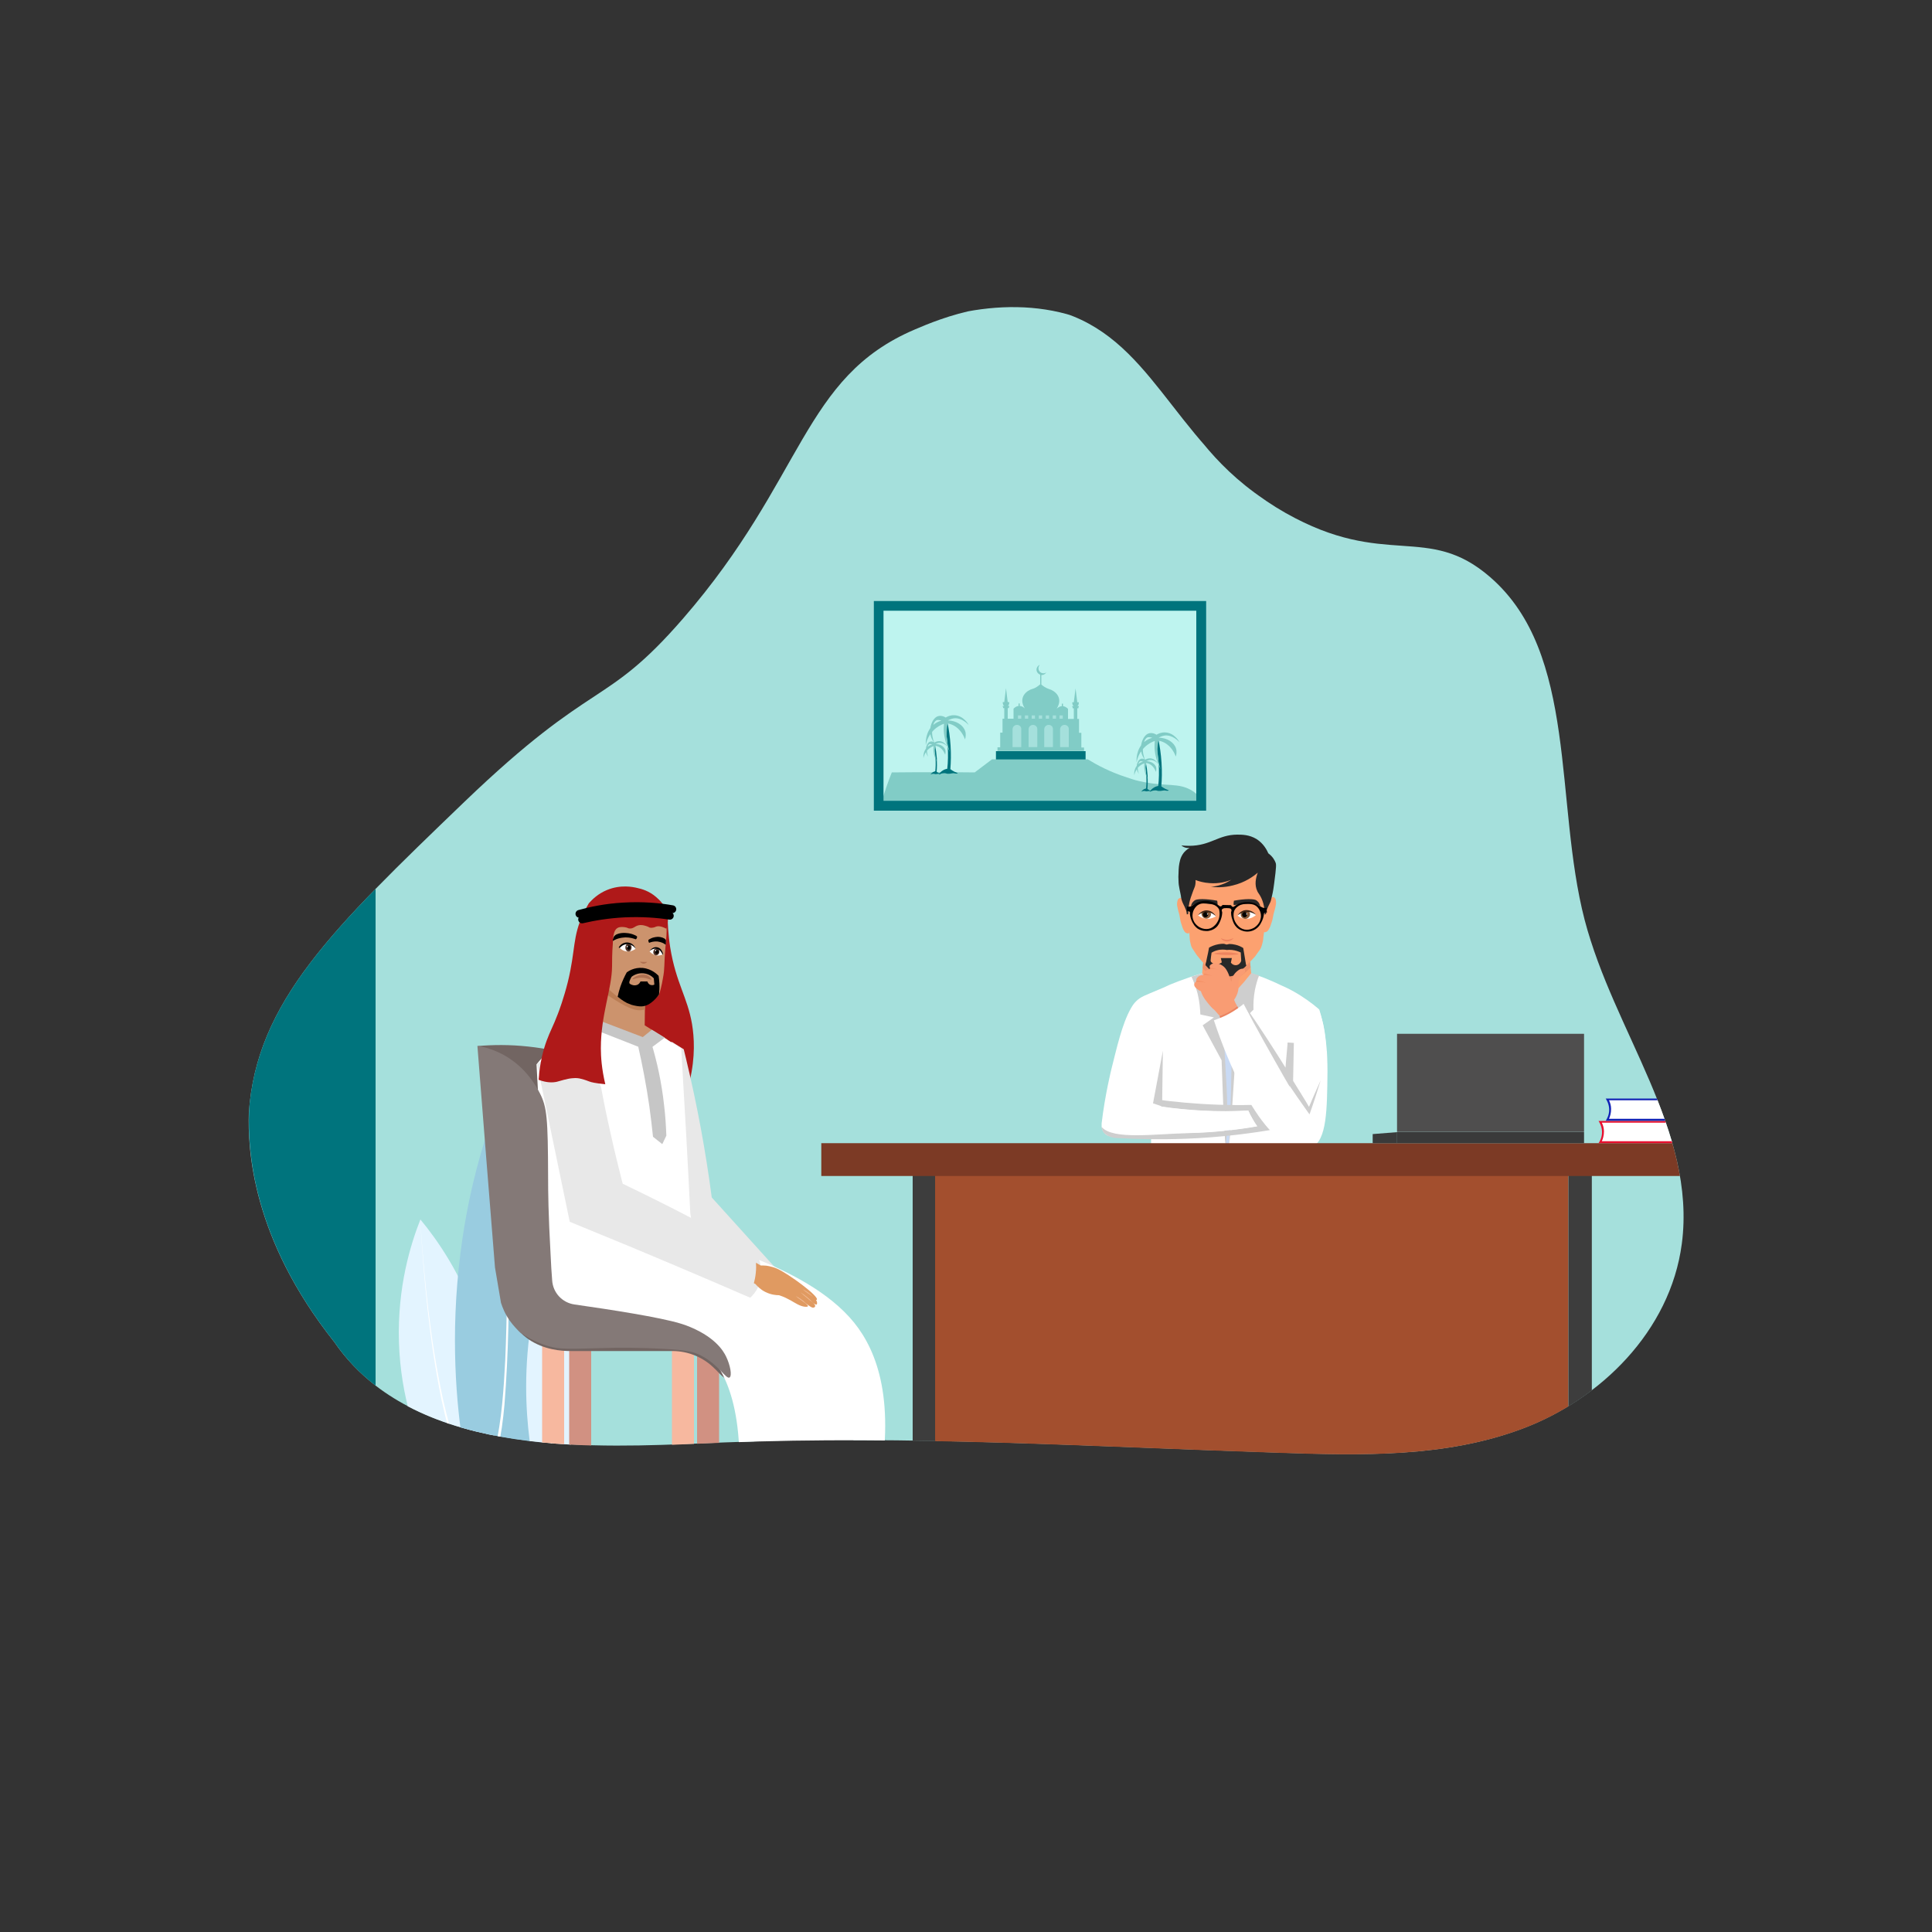 <?xml version="1.0" encoding="utf-8"?>
<!-- Generator: Adobe Illustrator 26.0.1, SVG Export Plug-In . SVG Version: 6.00 Build 0)  -->
<svg version="1.1" id="Layer_1" xmlns="http://www.w3.org/2000/svg" xmlns:xlink="http://www.w3.org/1999/xlink" x="0px" y="0px"
	 viewBox="0 0 1000 1000" style="enable-background:new 0 0 1000 1000;" xml:space="preserve">
<rect x="0" y="0" width="1000" height="1000" fill="#333333" stroke="none"/>
<style type="text/css">
	.st0{clip-path:url(#SVGID_00000129904523584839547590000018442832573807620278_);fill:#A5E0DC;}
	.st1{clip-path:url(#SVGID_00000129904523584839547590000018442832573807620278_);}
	.st2{fill:#BEF4EF;}
	.st3{fill:#81CCC6;}
	.st4{fill:#A5E0DC;}
	.st5{fill:#00747D;}
	.st6{fill:#E3F4FF;}
	.st7{fill:#FFFFFF;}
	.st8{fill:#99CCE0;}
	.st9{clip-path:url(#SVGID_00000129904523584839547590000018442832573807620278_);fill:#00747D;}
	.st10{fill:#C9DAF4;}
	.st11{fill:#345389;}
	.st12{fill:#CECECE;}
	.st13{fill:#EBC9AF;}
	.st14{fill:#FCA170;}
	.st15{fill:#EF926A;}
	.st16{fill:#282828;}
	.st17{fill:#8A5D3B;}
	.st18{fill:#3B2314;}
	.st19{fill:#ED845F;}
	.st20{fill:#030202;}
	.st21{fill:#F99C73;}
	.st22{fill:#F49064;}
	.st23{fill:none;stroke:#345389;stroke-width:1.076;stroke-miterlimit:10;}
	.st24{fill:#3D3D3D;}
	.st25{fill:#A34F2E;}
	.st26{clip-path:url(#SVGID_00000129904523584839547590000018442832573807620278_);fill:#7C3A25;}
	.st27{fill:#E80F2E;}
	.st28{fill:#1021B5;}
	.st29{clip-path:url(#SVGID_00000129904523584839547590000018442832573807620278_);fill:#4F4E4E;}
	.st30{clip-path:url(#SVGID_00000129904523584839547590000018442832573807620278_);fill:#3A3A3A;}
	.st31{clip-path:url(#SVGID_00000129904523584839547590000018442832573807620278_);fill:#BCA18C;}
	.st32{fill:#AF1919;}
	.st33{fill:#CC936D;}
	.st34{fill:#E8E8E8;}
	.st35{fill:#F7B89F;}
	.st36{fill:#D19182;}
	.st37{fill:#726562;}
	.st38{fill:#CCA279;}
	.st39{fill:#3F3F3F;}
	.st40{fill:#515151;}
	.st41{fill:#1E1E1E;}
	.st42{fill:#C6C6C6;}
	.st43{fill:#E09A61;}
	.st44{fill:none;}
	.st45{fill:#BA7D54;}
	.st46{fill:#AF7151;}
	.st47{fill:#513328;}
	.st48{fill:none;stroke:#000000;stroke-width:4.038;stroke-linecap:round;stroke-linejoin:round;stroke-miterlimit:10;}
	.st49{fill:#847977;}
	.st50{fill:#EFB78E;}
</style>
<g>
	<g>
		<g>
			<defs>
				<path id="SVGID_1_" d="M173,694.7c-2.4-3.5-48.7-52.1-44.2-118.7c4-57.6,43.4-95.4,111.5-160.9c67.9-65.2,72.4-47.9,113.3-95
					c63.1-72.8,61.6-124.8,120-149.6c12.4-5.3,48.2-20.5,82.1-6.7c44.3,18,55.2,70.8,109.7,101.7c51.8,29.3,73.4,4.9,106,33.3
					c45.6,39.6,33.1,116.6,48.9,177.5c14.8,57.3,57.9,108.7,50.2,167.6c-6,45.4-42.4,80.6-82.4,95.6s-83.5,13.9-125.8,12.5
					c-95.7-3.1-192.4-9.1-287.6-5.3C312.9,749.2,216,756.8,173,694.7z"/>
			</defs>
			<clipPath id="SVGID_00000131348743062691236840000004948136578768814227_">
				<use xlink:href="#SVGID_1_"  style="overflow:visible;"/>
			</clipPath>
			<path style="clip-path:url(#SVGID_00000131348743062691236840000004948136578768814227_);fill:#A5E0DC;" d="M870.5,643.8
				c-6,45.4-42.4,80.6-82.4,95.6c-40,15.1-83.5,13.9-125.8,12.5c-95.7-3.1-192.4-9.1-287.6-5.3c-53.1,2.1-131.9,8-180.4-29.5
				c-8-6.2-15.2-13.6-21.3-22.5c-42.8-53.9-44.8-100-44.2-118.7c1.9-53.2,32.6-96,65.5-129.2c16.2-16.3,32.9-30.3,46.9-42.1
				c12.8-10.7,26.9-19.7,42.9-30.8c26.3-18.2,31.2-20.4,41.9-29.6c15.1-13.1,24.9-25.4,32.3-35.3c52.6-69.7,56-101.9,90-126.2
				c24.9-17.8,69.4-31.2,107.3-19.1c52.7,16.8,46.6,66,109.7,101.7c51.8,29.3,73.4,4.9,106,33.3c45.6,39.6,33.1,116.6,48.9,177.5
				C835.2,533.5,878.3,584.9,870.5,643.8z"/>
			<g style="clip-path:url(#SVGID_00000131348743062691236840000004948136578768814227_);">
				<g>
					<g>
						<rect x="454.8" y="313.6" class="st2" width="167" height="103.4"/>
						<path class="st3" d="M621.7,413.4v3.6H455.7c0.2-0.8,0.5-1.5,0.7-2.3c1.6-5.2,3.3-10.2,5.2-14.9c7.6-0.1,15.3-0.1,23-0.1
							c6.7,0,13.3,0,19.9,0.1c3-2.3,6-4.5,9-6.8c16.5,0,33,0,49.5,0c4.5,2.8,11.3,6.5,20.3,9.4c1.9,0.6,3.7,1.3,6.4,1.9
							c13.9,3.2,20.4,0.4,27.7,5.2C618.8,410.5,620.3,411.7,621.7,413.4z"/>
					</g>
					<g>
						<g>
							<path class="st3" d="M561.1,386.8v1.9h-44.8v-1.9h1.4v-7.6h1.2V372h0.9v-5.5h-0.6v-0.6H519v-0.5h0.8c0,0-0.8-0.3-0.8-2h0.8
								l0.9-7.2l0.9,7.2h0.8c0,1.7-0.8,2-0.8,2h0.8v0.5h-0.2v0.6h-0.6v5.5h3v-5.2c0.9-0.9,1.8-1.3,2.6-1.4v-1.3h0.6v1.3
								c1.6,0.1,2.7,1.3,2.7,1.4c-3.8-6,1.2-9.5,3.8-10.2c1.9-0.5,3.4-1.8,4.1-2.4v-5c-1.1-0.4-1.9-1.4-1.9-2.6
								c0-1.1,0.7-2.1,1.7-2.5c-0.4,0.5-0.7,1.1-0.7,1.8c0,1.5,1.2,2.6,2.6,2.6c0.6,0,1.1-0.2,1.5-0.5c-0.5,0.8-1.4,1.4-2.4,1.4
								c-0.1,0-0.1,0-0.2,0v4.9c0.6,0.6,2.2,1.8,4.1,2.4c2.6,0.7,7.6,4.2,3.8,10.2c0.1-0.1,1.2-1.3,2.7-1.4v-1.3h0.6v1.3
								c0.8,0.1,1.7,0.5,2.6,1.4v5.2h3v-5.5h-0.6v-0.6h-0.2v-0.5h0.8c0,0-0.8-0.3-0.8-2h0.8l0.9-7.2l0.9,7.2h0.8c0,1.7-0.8,2-0.8,2
								h0.8v0.5h-0.2v0.6h-0.6v5.5h0.9v7.2h1.2v7.6H561.1z"/>
							<g>
								<path class="st4" d="M526.4,375.2c-1.3,0-2.3,1-2.3,2.3v9.2h4.5v-9.2C528.7,376.2,527.7,375.2,526.4,375.2z"/>
								<path class="st4" d="M534.7,375.2c-1.3,0-2.3,1-2.3,2.3v9.2h4.5v-9.2C537,376.2,535.9,375.2,534.7,375.2z"/>
								<path class="st4" d="M542.8,375.2L542.8,375.2c-1.3,0-2.3,1-2.3,2.3v9.2h4.5v-9.2C545.1,376.2,544.1,375.2,542.8,375.2z"/>
								<path class="st4" d="M551,375.2c-1.3,0-2.3,1-2.3,2.3v9.2h4.5v-9.2C553.3,376.2,552.3,375.2,551,375.2z"/>
								<rect x="526.9" y="370.3" class="st4" width="1.7" height="1.7"/>
								<rect x="530.5" y="370.3" class="st4" width="1.7" height="1.7"/>
								<rect x="534" y="370.3" class="st4" width="1.7" height="1.7"/>
								<rect x="537.7" y="370.3" class="st4" width="1.7" height="1.7"/>
								<rect x="541.3" y="370.3" class="st4" width="1.7" height="1.7"/>
								<rect x="544.9" y="370.3" class="st4" width="1.7" height="1.7"/>
								<rect x="548.4" y="370.3" class="st4" width="1.7" height="1.7"/>
							</g>
						</g>
						<rect x="515.5" y="388.8" class="st5" width="46.4" height="4.3"/>
					</g>
					<g>
						<g>
							<path class="st5" d="M483.3,386.2c0.4,1.8,0.8,3.9,0.9,6.3c0.2,2.5,0.1,4.8-0.1,6.7c-0.3,0.1-0.7,0.2-1.1,0.4
								c-0.7,0.4-1.2,1-1.4,1.3c0.4-0.2,0.9-0.4,1.6-0.4c0.5,0,0.4,0.1,0.9,0.2c0.9,0,1.5-0.3,2-0.1c0,0,0.2,0.1,0.4,0.1
								c0,0,0.4,0,0.4-0.1c0-0.1-0.7-0.2-1.6-0.8c-0.2-0.2-0.4-0.3-0.5-0.4c0.2-2,0.2-4.3,0.1-6.9c-0.2-2.5-0.5-4.7-0.9-6.6
								C483.9,386,483.6,386.1,483.3,386.2z"/>
							<path class="st3" d="M482.5,385.3c-0.6,0.2-1.5,0.5-2.3,1.2c-2.5,2.1-2.3,5.4-2.2,5.9c0.1-0.8,0.6-2.6,2.2-4.3
								c1.1-1.1,2.3-1.7,3-1.9c-0.1,0.8-0.1,1.8,0,2.8c0.3,2.4,1.1,4.2,1.7,5.4c-0.4-1.1-0.9-2.6-1-4.6c-0.1-1.5,0.1-2.8,0.3-3.8
								c0.5,0.1,1.1,0.3,1.6,0.5c2.2,1.1,3.1,3.3,3.4,4.1c0.2-0.6,0.3-1.4,0.1-2.4c-0.6-1.8-2.6-3.1-5-3.1c0.4-0.2,1-0.5,1.8-0.6
								c2.4-0.2,4,1.7,4.2,1.9c-0.1-0.1-1.5-2.7-4.1-2.8c-1.2,0-2.1,0.4-2.5,0.7c-0.4-0.3-1.2-0.6-2-0.5c-1.7,0.3-2.4,2.7-2.5,4.2
								c-0.1,1.8,0.8,3.1,1.2,3.6c-0.4-1-0.8-2.4-0.5-4.1c0.1-0.8,0.4-2.1,1.3-2.4C481.7,385.1,482.2,385.2,482.5,385.3z"/>
						</g>
						<g>
							<path class="st5" d="M488.8,374.6c0.7,3.2,1.4,7,1.7,11.3c0.3,4.5,0.2,8.6-0.2,12c-0.5,0.1-1.3,0.3-2,0.7
								c-1.3,0.7-2.1,1.7-2.4,2.3c0.7-0.3,1.7-0.7,2.9-0.7c0.8,0,0.8,0.2,1.7,0.3c1.7,0.1,2.6-0.5,3.6-0.2c0.1,0,0.4,0.1,0.8,0.1
								c0.1,0,0.8,0,0.8-0.2c0-0.2-1.3-0.4-2.8-1.4c-0.4-0.3-0.8-0.5-1-0.7c0.3-3.6,0.4-7.7,0.1-12.3c-0.3-4.5-0.9-8.5-1.6-11.9
								C489.9,374.1,489.4,374.3,488.8,374.6z"/>
							<path class="st3" d="M487.3,373c-1.2,0.3-2.7,0.9-4.1,2.1c-4.4,3.7-4.1,9.8-4,10.6c0.2-1.3,1-4.7,4-7.7c2-2,4.2-3,5.4-3.4
								c-0.1,1.4-0.2,3.1,0,5c0.5,4.3,1.9,7.6,3.1,9.8c-0.7-1.9-1.6-4.7-1.7-8.2c-0.1-2.7,0.2-5,0.5-6.8c0.9,0.2,1.9,0.5,2.9,1
								c4,2,5.6,6,6.1,7.3c0.3-1,0.6-2.6,0.1-4.2c-1-3.2-4.6-5.5-9-5.6c0.8-0.4,1.8-0.9,3.2-1.1c4.2-0.4,7.2,3.1,7.6,3.5
								c-0.1-0.3-2.6-4.9-7.4-5.1c-2.1-0.1-3.7,0.7-4.5,1.2c-0.8-0.5-2.1-1.1-3.6-0.8c-3,0.6-4.4,4.8-4.5,7.5
								c-0.1,3.2,1.5,5.5,2.2,6.4c-0.7-1.7-1.5-4.4-1-7.4c0.3-1.4,0.7-3.8,2.4-4.4C485.9,372.6,486.8,372.8,487.3,373z"/>
						</g>
					</g>
					<g>
						<g>
							<path class="st5" d="M592.4,395.1c0.4,1.8,0.8,3.9,0.9,6.3c0.2,2.5,0.1,4.8-0.1,6.7c-0.3,0.1-0.7,0.2-1.1,0.4
								c-0.7,0.4-1.2,1-1.4,1.3c0.4-0.2,0.9-0.4,1.6-0.4c0.5,0,0.4,0.1,0.9,0.2c0.9,0,1.5-0.3,2-0.1c0,0,0.2,0.1,0.4,0.1
								c0,0,0.4,0,0.4-0.1c0-0.1-0.7-0.2-1.6-0.8c-0.2-0.2-0.4-0.3-0.5-0.4c0.2-2,0.2-4.3,0.1-6.9c-0.2-2.5-0.5-4.7-0.9-6.6
								C593,394.9,592.7,395,592.4,395.1z"/>
							<path class="st3" d="M591.6,394.2c-0.6,0.2-1.5,0.5-2.3,1.2c-2.5,2.1-2.3,5.4-2.2,5.9c0.1-0.8,0.6-2.6,2.2-4.3
								c1.1-1.1,2.3-1.7,3-1.9c-0.1,0.8-0.1,1.8,0,2.8c0.3,2.4,1.1,4.2,1.7,5.4c-0.4-1.1-0.9-2.6-1-4.6c-0.1-1.5,0.1-2.8,0.3-3.8
								c0.5,0.1,1.1,0.3,1.6,0.5c2.2,1.1,3.1,3.3,3.4,4.1c0.2-0.6,0.3-1.4,0.1-2.4c-0.6-1.8-2.6-3.1-5-3.1c0.4-0.2,1-0.5,1.8-0.6
								c2.4-0.2,4,1.7,4.2,1.9c-0.1-0.1-1.5-2.7-4.1-2.8c-1.2,0-2.1,0.4-2.5,0.7c-0.4-0.3-1.2-0.6-2-0.5c-1.7,0.3-2.4,2.7-2.5,4.2
								c-0.1,1.8,0.8,3.1,1.2,3.6c-0.4-1-0.8-2.4-0.5-4.1c0.1-0.8,0.4-2.1,1.3-2.4C590.8,394,591.3,394.1,591.6,394.2z"/>
						</g>
						<g>
							<path class="st5" d="M598,383.5c0.7,3.2,1.4,7,1.7,11.3c0.3,4.5,0.2,8.6-0.2,12c-0.5,0.1-1.3,0.3-2,0.7
								c-1.3,0.7-2.1,1.7-2.4,2.3c0.7-0.3,1.7-0.7,2.9-0.7c0.8,0,0.8,0.2,1.7,0.3c1.7,0.1,2.6-0.5,3.6-0.2c0.1,0,0.4,0.1,0.8,0.1
								c0.1,0,0.8,0,0.8-0.2c0-0.2-1.3-0.4-2.8-1.4c-0.4-0.3-0.8-0.5-1-0.7c0.3-3.6,0.4-7.7,0.1-12.3c-0.3-4.5-0.9-8.5-1.6-11.9
								C599,383,598.5,383.2,598,383.5z"/>
							<path class="st3" d="M596.4,381.9c-1.2,0.3-2.7,0.9-4.1,2.1c-4.4,3.7-4.1,9.8-4,10.6c0.2-1.3,1-4.7,4-7.7c2-2,4.2-3,5.4-3.4
								c-0.1,1.4-0.2,3.1,0,5c0.5,4.3,1.9,7.6,3.1,9.8c-0.7-1.9-1.6-4.7-1.7-8.2c-0.1-2.7,0.2-5,0.5-6.8c0.9,0.2,1.9,0.5,2.9,1
								c4,2,5.6,6,6.1,7.3c0.3-1,0.6-2.6,0.1-4.2c-1-3.2-4.6-5.5-9-5.6c0.8-0.4,1.8-0.9,3.2-1.1c4.2-0.4,7.2,3.1,7.6,3.5
								c-0.1-0.3-2.6-4.9-7.4-5.1c-2.1-0.1-3.7,0.7-4.5,1.2c-0.8-0.5-2.1-1.1-3.6-0.8c-3,0.6-4.4,4.8-4.5,7.5
								c-0.1,3.2,1.5,5.5,2.2,6.4c-0.7-1.7-1.5-4.4-1-7.4c0.3-1.4,0.7-3.8,2.4-4.4C595.1,381.5,595.9,381.7,596.4,381.9z"/>
						</g>
					</g>
				</g>
				<g>
					<path class="st5" d="M624.3,419.6h-172V311.1h172V419.6z M457.3,414.5h161.9v-98.4H457.3V414.5z"/>
				</g>
			</g>
			<g style="clip-path:url(#SVGID_00000131348743062691236840000004948136578768814227_);">
				<path class="st6" d="M221.4,757.3c-5.7-12.2-14-34.1-14.9-62.5c-0.9-28.6,6.1-51,11.1-63.6c8.7,10.5,20.9,27.9,29.2,51.9
					c9.8,28.3,9.8,53,8.7,67.5C244.1,752.9,232.8,755.1,221.4,757.3z"/>
				<path class="st7" d="M237.9,754.3c-4.7-9.4-7.2-19.7-9.4-29.9c-6.3-30.7-9.1-61.9-11-93.1c2.1,31.2,5.2,62.4,11.8,93
					c2.3,10.1,4.9,20.3,9.6,29.5C238.9,753.7,237.9,754.3,237.9,754.3L237.9,754.3z"/>
			</g>
			<g style="clip-path:url(#SVGID_00000131348743062691236840000004948136578768814227_);">
				<path class="st8" d="M274.2,751.1c3.9-19.1,8.9-52.8,5.7-94.6c-3.3-42-13.5-73.3-20.2-90.6c-7.1,17.3-16.6,45.2-21.3,82.2
					c-5.6,43.5-2,79.6,1.3,100.6C251.1,749.4,262.7,750.3,274.2,751.1z"/>
				<path class="st7" d="M256.3,749.7c3.4-14.9,4.4-30.3,5.2-45.6c2-46,0.6-92.2-1.8-138.2c3,53.7,5.7,107.6,1.4,161.3
					c-0.7,7.7-1.7,15.3-3.4,22.9L256.3,749.7L256.3,749.7z"/>
			</g>
			<g style="clip-path:url(#SVGID_00000131348743062691236840000004948136578768814227_);">
				<path class="st6" d="M294.9,751.1c2.3-11.1,5.2-30.7,3.3-55c-1.9-24.4-7.8-42.6-11.8-52.7c-4.1,10.1-9.7,26.3-12.4,47.8
					c-3.2,25.3-1.1,46.3,0.7,58.5C281.5,750.1,288.2,750.6,294.9,751.1z"/>
				<path class="st7" d="M284.4,750.3c1.4-6.3,2.2-13.4,2.6-19.9c1.8-29,0.8-58.1-0.7-87c1.7,29,2.9,58.1,1.3,87.1
					c-0.4,6.5-1.2,13.6-2.5,20C285.2,750.4,284.4,750.3,284.4,750.3L284.4,750.3z"/>
			</g>
			<path style="clip-path:url(#SVGID_00000131348743062691236840000004948136578768814227_);fill:#00747D;" d="M194.4,446.9v270.3
				c-8-6.2-15.2-13.6-21.3-22.5c-42.8-53.9-44.8-100-44.2-118.7C130.7,522.8,161.5,480,194.4,446.9z"/>
			<g style="clip-path:url(#SVGID_00000131348743062691236840000004948136578768814227_);">
				<g>
					<g>
						<path class="st7" d="M686.1,551.6c-1.1,12.1-4.8,21.3-7.6,26.7c0,7.4,0,14.7,0.1,22.1c-12.8-0.2-26.1-0.1-40,0.4
							c-14.9,0.5-29.2,1.4-42.9,2.6c0.1-2.4,0.1-4.9,0.1-7.4c0-2.4,0-4.8,0-7.1c-6.8-0.2-13.6-0.5-20.4-0.7c-1.6,0-3.1-0.8-4-2
							c-0.7-0.9-1.1-2-1.2-3.1c0-0.8,0-1.4,0-1.6c1.7-14.7,5.1-28.3,5.1-28.3c2.6-10.2,5.4-23.1,10-31.2c0.9-1.6,1.7-2.7,2.7-3.7
							c2.5-2.5,4.8-3.1,11.8-6.1c1.3-0.5,3.1-1.3,5.2-2.3c0,0,7-3.1,17.2-6.1c1.1-0.3,2.1-0.6,3-0.8c1.9-0.6,4.8-1.3,8.3-1.5
							c4.8-0.2,8.2,0.6,15.3,2.7c0.2,0.1,0.3,0.1,0.6,0.2c0,0,0,0,0,0c0.7,0.2,1.2,0.4,1.2,0.4c5.1,1.6,12.3,5.1,12.3,5.1
							c2.1,0.9,4.4,2,6.7,3.3c5.2,2.9,9.5,6.1,12.9,9c0.2,0.2,0.3,0.3,0.4,0.5C684.8,528.8,687.2,538.9,686.1,551.6z"/>
						<polygon class="st10" points="629.1,525.2 632.6,545.6 634.6,597.7 635.9,597.7 638,555.5 643.8,519 						"/>
						<path class="st11" d="M629.8,529.8c1.3-1.4,3.3-3.4,6.4-5.1c3.6-2,7-2.6,9.1-2.8c-1.7,2.5-3.3,4.9-5,7.4
							C636.8,529.4,633.3,529.6,629.8,529.8z"/>
						<path class="st12" d="M601.9,543.9c-1.7,9.1-3.4,18.1-5.1,27.2c1.6,0.5,3.1,1,4.7,1.6C601.6,563.1,601.8,553.5,601.9,543.9z"
							/>
						<path class="st13" d="M648.8,504.8c-2.7,1.7-6.5,4.6-10.1,9.2c-3.2,4.2-5,8.3-6,11.2c-0.3-2.6-1-6.4-3-10.5
							c-2.3-4.9-5.4-8.2-7.4-10c0-0.1,0-0.2,0-0.3c1.1-0.4,2.1-0.7,3-1c1.9-0.7,4.8-1.6,8.3-1.8
							C638.3,501.3,641.8,502.3,648.8,504.8z"/>
						<g>
							<g>
								<g>
									<polygon class="st14" points="648.7,514.9 647.5,502.6 647.4,501.5 647.3,500.7 646.6,493.7 623.2,493.7 622.5,501.2 
										622.4,501.9 622.3,503 621.1,515.4 									"/>
									<g>
										<path class="st14" d="M657.9,464.7c0.6-0.2,0.7-0.5,1.2-0.4c0.3,0.1,0.9,0.5,1.1,1c0.2,0.7,0.5,2,0.1,3.5
											c-0.1,0.5-0.5,2.4-0.8,3.2c-0.4,1-0.8,4.1-1.1,4.8c-0.3,0.7-0.9,3.1-1.4,3.7c-0.4,0.7-0.8,1.8-2.2,2
											c-0.5,0.1-0.9-0.1-0.9-0.1s-0.9-8.4-0.7-10c0.2-1.7,1.7-5.1,1.9-5.9C655.4,465.7,657.9,464.7,657.9,464.7z"/>
										<path class="st14" d="M611.9,465.2c-0.6-0.2-0.7-0.5-1.2-0.4c-0.3,0.1-0.9,0.5-1.1,1c-0.2,0.7-0.6,2-0.2,3.5
											c0.1,0.5,0.5,2.5,0.8,3.3c0.4,1,0.7,4.1,1,4.8c0.3,0.7,0.9,3.1,1.3,3.7c0.4,0.7,0.8,1.8,2.1,2c0.5,0.1,0.9-0.1,0.9-0.1
											s1-8.3,0.8-10c-0.1-1.7-1.6-5.1-1.8-5.9S611.9,465.2,611.9,465.2z"/>
										<path class="st15" d="M647.3,500.7c-0.8,0.8-1.5,1.6-2,2c-1.2,1.1-5.5,4.4-5.8,4.7c-0.7,0.7-3,1-5.3,1
											c-2.3-0.1-4.5-0.5-5.2-1.2c-0.3-0.3-4.5-3.8-5.6-5c-0.2-0.2-0.6-0.6-0.9-1l0.8-7.5h23.3L647.3,500.7z"/>
										<path class="st14" d="M657.5,458.8c-0.3,2-1.5,9.7-1.5,9.7s-0.2,1.7-0.2,2.5c-0.1,1.1-0.1,3.5-0.4,5c0,0.1,0,0.1,0,0.2
											c-0.3,1.4-0.4,2.2-0.7,3.5c-0.3,1.3-0.7,4.9-0.8,5.6c0,0.8-0.4,2.9-0.6,3.4c-0.2,0.5-0.5,2-1.2,2.9
											c-0.6,0.7-1.2,1.7-1.8,2.5c-0.2,0.2-0.3,0.4-0.4,0.6c-0.3,0.4-1.1,1.3-2,2.2c0,0,0,0.1-0.1,0.1c-0.9,1-1.9,2-2.4,2.5
											c-1.2,1.1-5.5,4.4-5.8,4.7c-0.7,0.7-3,1-5.3,1h-0.1c-2.3-0.1-4.5-0.5-5.2-1.2c-0.3-0.3-4.5-3.8-5.6-5
											c-0.5-0.5-1.4-1.5-2.2-2.5c-0.2-0.2-0.3-0.4-0.5-0.6c-0.7-0.8-1.3-1.6-1.5-1.9c-0.6-0.9-1.4-2.2-2.1-3.2s-0.8-2.4-1-3
											c-0.2-0.5-0.4-2.7-0.4-3.5c0-0.7-0.2-4.3-0.5-5.6c-0.1-0.6-0.2-1.2-0.2-1.7c-0.1-0.5-0.1-1.1-0.3-1.8
											c-0.2-1.5-0.2-4-0.2-5.2c0-0.8-0.1-2.5-0.1-2.5s-0.8-7.7-1-9.8c-0.2-2,1.9-11.8,2.8-13.3c0.9-1.5,6.5-3.5,14.1-4.8
											c1.8-0.3,3.4-0.5,5-0.5l0.3-0.1c1.8,0.1,3.8,0.4,6.1,0.9c7.6,1.6,13.1,3.9,13.9,5.5C656.2,446.9,657.8,456.8,657.5,458.8z
											"/>
										<path class="st16" d="M615.8,438.8c-0.4,0.1-1.3,0.2-2.3-0.1c-1-0.3-1.7-0.8-2-1.1c0.9,0.1,2.4,0.2,4.1,0.2
											c11.2-0.1,14.8-5.7,24.7-5.8c2.6,0,6.3,0,10.1,2.3c3.6,2.3,5.3,5.6,6.1,7.4c2.3,1.7,3.2,3.5,3.7,4.7
											c0.4,1,0.5,1.8-0.7,10.9c-0.2,1.6-0.5,3.9-1.2,6.8c-0.4,1.6-0.5,2.4-1,3.3c-0.5,1-1.3,2.6-1.6,3.5
											c-0.3,0.9-0.4,2.2-0.4,2.2c-0.2,0.1-0.5,0.2-0.7,0.3c0-4.3-1-7.5-2.5-10c-0.5-0.9-0.9-1.2-1.3-2.1
											c-1.6-3.3-0.8-6.9,0.2-9.6c-2.2,1.9-6.6,5.1-12.9,6.6c-4.7,1.2-8.8,1-11.4,0.7c1.5-0.1,3.5-0.4,5.7-1.2
											c2.1-0.7,3.7-1.7,4.9-2.4c-2.3,0.9-6.2,2.1-11.2,1.7c-3-0.2-5.5-0.9-7.3-1.6c0,0.4,0.1,0.9,0,1.6
											c-0.1,1.3-0.5,2.3-0.7,2.7c-0.7,1.6-1.2,3.3-1.8,4.9c-1.1,3.4-1.3,6.4-1.3,8.4c-0.2,0.1-0.5,0.1-0.7,0.2
											c0,0-0.1-1.3-0.4-2.2c-0.3-0.9-1.1-2.5-1.6-3.5s-1-2.8-1-3.3c0-0.5-0.5-2.7-0.8-4.2c-0.3-1.4-0.5-2.8-0.5-4.2
											c-0.1-1.4-0.1-2.8,0-3.9c0-1.4,0.1-2.4,0.2-3.6c0.3-2,0.6-4.6,2.5-7C613.2,440.8,614.2,439.7,615.8,438.8z"/>
									</g>
									<g>
										<path class="st7" d="M629.4,474.3c-0.7,0.4-2.2,1.2-4.2,1.3c-2.6,0-4.5-1.3-5.1-1.8c0.8-1,1.8-1.7,2.9-2
											c1.1-0.4,2.2-0.4,3.3,0c0.3,0.1,0.5,0.2,0.7,0.3C628.3,472.7,629.1,473.8,629.4,474.3z"/>
										<path class="st17" d="M626.8,473.3c0,1.3-1.4,2.3-2.6,2.2c-1.2-0.1-2.4-1.3-2.3-2.6c0-0.4,0.2-0.8,0.5-1.1
											c1.1-0.4,2.2-0.4,3.3,0c0.3,0.1,0.5,0.2,0.7,0.3C626.6,472.4,626.8,472.8,626.8,473.3z"/>
										<path d="M622.6,473.5c0,0.7,0.6,1.3,1.3,1.3c0.8,0,1.5-0.7,1.4-1.5c0-0.8-0.8-1.4-1.6-1.3
											C623.1,472.1,622.5,472.7,622.6,473.5z"/>
										<path class="st7" d="M624.7,473.1c0,0.2,0.2,0.3,0.3,0.3c0.2,0,0.3-0.2,0.3-0.3c0-0.2-0.2-0.3-0.3-0.3
											S624.7,472.9,624.7,473.1z"/>
										<path class="st16" d="M630,466.2c-5.9-1.1-10.4-1-11.6-0.2c-0.8,0.6-1.3,1.3-1.3,1.3c-0.4,0.7-0.6,1.3-0.7,1.7
											c0.5-0.3,1.2-0.7,2.1-1c1.3-0.4,2.6-0.6,5.7-0.3c1.5,0.1,3.5,0.4,5.9,0.8c0.1-0.2,0.1-0.5,0.1-0.7
											C630.2,467.1,630.1,466.6,630,466.2z"/>
										<path class="st16" d="M638.7,466.2c5.9-1.1,10.4-1,11.6-0.2c0.8,0.6,1.3,1.3,1.3,1.3c0.4,0.7,0.6,1.3,0.7,1.7
											c-0.5-0.3-1.2-0.7-2.1-1c-1.3-0.4-2.6-0.6-5.7-0.3c-1.5,0.1-3.5,0.4-5.9,0.8c-0.1-0.2-0.1-0.5-0.1-0.7
											C638.5,467.1,638.6,466.6,638.7,466.2z"/>
										<path class="st18" d="M629.4,474.3c-0.4-0.4-2.1-2.1-4.8-2.2c-2.4-0.1-4.1,1.3-4.6,1.7c0.1-0.1,1.8-2.8,4.8-2.6
											C627.8,471.4,629.3,474.1,629.4,474.3z"/>
									</g>
									<g>
										<path class="st7" d="M640.5,473.9c0.5,0.4,2,1.6,4.3,1.7c3,0.1,4.9-1.7,5.3-2c-0.4-0.4-1.4-1.5-3.1-1.9
											c-0.3-0.1-1.9-0.5-3.6,0.2c-0.1,0-0.4,0.2-0.8,0.3C641.5,472.7,640.9,473.4,640.5,473.9z"/>
										<path class="st17" d="M642.2,473.6c0.1,1.3,1.5,2.2,2.7,2c1.2-0.2,2.3-1.4,2.1-2.7c-0.1-0.4-0.3-0.8-0.5-1
											c-1.1-0.3-2.2-0.3-3.2,0.1c-0.2,0.1-0.5,0.2-0.7,0.3C642.3,472.7,642.2,473.1,642.2,473.6z"/>
										<path d="M645.5,473.4c0,0.8-0.6,1.4-1.3,1.4c-0.7,0-1.3-0.6-1.3-1.4c0-0.8,0.6-1.4,1.3-1.4
											C644.9,472,645.5,472.6,645.5,473.4z"/>
										<path class="st7" d="M645.6,473.1c0,0.2-0.1,0.3-0.3,0.3c-0.2,0-0.3-0.1-0.3-0.3c0-0.2,0.1-0.3,0.3-0.3
											C645.5,472.8,645.6,472.9,645.6,473.1z"/>
										<path class="st18" d="M640.5,473.9c0.6-0.5,1.8-1.4,3.6-1.8c3.1-0.6,5.5,1.1,6,1.4c-1.6-2-4-2.8-6.2-2.3
											C641.8,471.8,640.8,473.5,640.5,473.9z"/>
									</g>
									<g>
										<g>
											<path class="st19" d="M638.4,485.6c0.1,0.2-1.6,1.9-3.6,1.7c-1.6-0.1-2.9-1.4-2.8-1.6c0.1-0.2,1.1,0.6,2.8,0.7
												C636.9,486.5,638.3,485.5,638.4,485.6z"/>
										</g>
									</g>
									<g>
										<path class="st19" d="M636.9,494.3c-0.8,0-3.3,0.1-6.7-0.3c-1.1-0.2-1.7-0.2-1.7-0.4c0-0.3,3.2-0.7,6.4-0.7
											c3,0.1,6.1,0.6,6.1,0.9C641,494.1,638.5,494.2,636.9,494.3z"/>
									</g>
									<g>
										<path class="st16" d="M645,499.8c-0.1,0.1-0.5,0.5-0.7,0.8c-0.1,0.1-0.2,0.2-0.2,0.2c-1.7,1.4-4.4,3.5-4.7,3.7
											c-0.7,0.7-3,1-5.2,1h-0.1c-2.2-0.1-4.5-0.5-5.2-1.2c-0.2-0.2-1.3-1.2-2.6-2.3c-0.1-0.1-0.3-0.2-0.4-0.4
											c-0.7-0.7-1.5-1.6-2-2.1v0c0.3-1.4,1-2.1,1.3-3.5c0.4,0.6,0.8,1,1.2,1.3c0.1,0.1,0.1,0.1,0.2,0.2c0.1,0.1,0.1,0.2,0.2,0.3
											c0.3,0.4,0.9,0.9,1.7,1.2c2,0.7,3.8-0.8,3.9-0.9c-0.2-0.7-0.3-1.4-0.5-2.2c0.9,0,1.9,0,2.8,0c1,0,2,0,2.9,0
											c-0.2,0.8-0.3,1.6-0.5,2.4c0.8,1,2,1.5,3.2,1.2c0.7-0.2,1.2-0.6,1.5-1c0.2-0.2,0.3-0.4,0.4-0.6c0.1-0.2,0.2-0.3,0.2-0.4
											c0.3-0.3,0.7-0.8,1.1-1.4C644,497.6,644.7,498.3,645,499.8C645,499.8,645,499.8,645,499.8z"/>
									</g>
									<path class="st16" d="M645,499.8c-0.1,0.1-0.5,0.5-0.7,0.8c-0.6-0.6-1.2-1.3-1.7-1.9c0,0,0,0-0.1-0.1c0-0.2,0-0.5,0-0.7
										c-0.1-1.6-0.2-3.2-0.3-4.9c-1.1-0.5-2.6-1.1-4.5-1.3c-1-0.1-2-0.1-2.7,0c-1.1-0.2-3-0.4-5.1,0.2c-1.2,0.3-2.1,0.8-2.8,1.2
										c-0.2,1.4-0.4,2.8-0.5,4.2c0,0.2,0,0.4-0.1,0.6c-0.2,1.2-0.3,2.4-0.5,3.6c-0.7-0.7-1.5-1.6-2-2.1v0
										c0.2-1.2,0.5-2.3,0.7-3.5c0.4-1.8,0.8-3.6,1.1-5.4c1.2-0.7,2.8-1.4,5-1.8c1-0.2,1.9-0.2,2.7-0.2c0.5,0.1,0.9,0.3,1.4,0.4
										c0.5-0.1,1-0.2,1.4-0.3c0.9,0,2,0.1,3.2,0.4c1.7,0.4,3.1,1.1,4,1.7c0.3,1.8,0.6,3.6,0.9,5.4
										C644.6,497.3,644.8,498.5,645,499.8C645,499.8,645,499.8,645,499.8z"/>
								</g>
								<path class="st20" d="M655.6,469.9c-0.2,0-0.4,0.1-0.6,0.1c-0.2,0-0.3,0-0.5,0l0,0c-0.8-0.1-1.4-0.4-1.7-0.6
									c0,0-1.6-1-2.5-1.5c-0.5-0.3-1.1-0.5-1.6-0.6c-1.6-0.5-3.1-0.4-3.7-0.4c-0.3,0-0.7,0-1.2,0.1l0,0c-0.7,0.1-1.7,0.4-2.7,0.8
									c-1,0.4-1.7,0.9-2.2,1.3c-0.3,0.3-0.7,0.4-1,0.2c-0.3-0.1-0.5-0.4-0.6-0.6c-0.1-0.1-0.2-0.2-0.3-0.2l-4.1-0.1
									c-0.1,0-0.2,0.1-0.3,0.2c-0.1,0.2-0.3,0.4-0.6,0.5c-0.4,0.1-0.7,0-1-0.3c-0.5-0.4-1.2-0.9-2.2-1.4c-0.8-0.4-1.6-0.7-2.3-0.8
									l0,0c-0.7-0.2-1.3-0.2-1.6-0.3c-0.3,0-1-0.1-1.7,0c-1,0.1-2.3,0.3-3.5,0.9c-1,0.5-2.6,1.5-2.6,1.5c-0.1,0.1-0.3,0.2-0.5,0.3
									c-0.2,0.1-0.4,0.2-0.6,0.2c-0.2,0-0.3,0.1-0.5,0.1c-0.2,0-0.4,0-0.5,0c-0.2,0-0.4-0.1-0.6-0.1c0,0.1,0,0.3,0,0.4l0,0
									c0,0.7-0.1,1.3-0.1,2c0.3,0,0.6,0,0.9,0.1c0.1,0,0.2,0,0.3,0.1c0.1,0,0.2,0.1,0.3,0.2c0.2,0.2,0.1,0.5,0.1,0.6
									c0,0.2,0,0.4,0,0.6c0.1,0.6,0.2,1.4,0.5,2.3c0,0,0,0,0,0c0.2,0.6,0.5,1.3,0.8,1.9c0.3,0.5,0.6,1,1,1.6
									c0.4,0.5,0.9,1,1.5,1.5c2.3,1.6,4.8,1.4,5.4,1.4c0.6-0.1,2.6-0.3,4.4-1.9c1.3-1.2,1.8-2.6,2.3-3.8c0.6-1.6,0.8-2.9,0.8-3.9
									c0-0.1,0-0.1,0-0.2c-0.1-0.2-0.4-0.9-0.1-1.4c0.2-0.3,0.6-0.4,1-0.6c0.4-0.1,2.3-0.1,2.8,0c0.4,0.1,0.8,0.2,1,0.6
									c0.3,0.5,0,1.2-0.1,1.4c0,0,0,0.1,0,0.1c0,1,0.1,2.3,0.7,3.9c0.4,1.2,0.9,2.6,2.2,3.9c1.7,1.6,3.7,2,4.3,2.1
									c0.7,0.1,3.1,0.4,5.5-1.2c1.4-0.9,2.2-2.1,2.7-3c1.1-1.9,1.5-3.7,1.6-4.7c0-0.1,0-0.4,0.2-0.6c0.1-0.1,0.2-0.2,0.3-0.2
									c0,0,0.1,0,0.1,0c0.1,0,0.3-0.1,0.4-0.1c0.2,0,0.4,0,0.6,0C655.6,471.5,655.6,470.7,655.6,469.9z M631.2,473.9
									c-0.2,2.4-1.5,4-1.9,4.5c-0.5,0.5-1.3,1.5-2.8,2.1c-3,1.1-5.7-0.6-6-0.8c-0.3-0.2-1.8-1.2-2.6-2.9c-0.3-0.6-0.5-1.2-0.6-1.9
									c-0.1-0.7-0.1-1.3,0-1.9c0.1-0.8,0.3-1.4,0.5-1.8c0.2-0.4,0.9-2,2.5-2.9c1-0.6,1.9-0.7,3-0.7c0.4,0,0.8,0,1.3,0l0.1,0
									c1.2,0.1,2.8,0.1,4.3,1.1c0.5,0.3,1.4,0.9,2,2C631.3,472,631.3,473.2,631.2,473.9z M652.5,475.5c-0.6,3-3,4.4-3.4,4.7
									c-0.4,0.2-3.1,1.8-6,0.6c-1.5-0.6-2.3-1.6-2.8-2.2c-0.4-0.5-1.7-2.1-1.8-4.6c0-0.7-0.1-1.9,0.6-3.1c0.6-1.1,1.5-1.6,2-2
									c1.6-1,3.2-1,4.4-1c0.4,0,0.7,0,1.1,0l0,0c0.7,0,1.4,0.1,2.1,0.3c0.4,0.1,0.7,0.3,1.1,0.5c1.6,1,2.2,2.5,2.4,3
									C652.5,472.4,652.9,473.8,652.5,475.5z"/>
							</g>
							<path class="st12" d="M647.7,503.6c-1.2,1.5-2.5,3.1-3.8,4.7c-1.9,2.2-3.8,4.2-5.7,6.1c-0.3,16.3-0.7,32.6-1,48.8
								c-0.3,16.3-1.2,28.5-1,28.5c0.2,0,0.9-7.9,3.1-41.9c3.2-6.3,6.4-12.7,9.6-19c-1.9-0.9-3.8-1.8-5.7-2.7
								c1.9-1.8,3.7-3.7,5.6-5.5c-0.1-2.8,0-6.4,0.8-10.5c0.6-2.8,1.3-5.2,2.1-7.2C650.4,504.5,649,504.1,647.7,503.6z"/>
							<path class="st12" d="M622.2,503.8c-1.8,0.6-3.6,1.2-5.5,1.7c1.1,2.4,2.3,5.4,3.2,8.9c1,4.1,1.3,7.8,1.4,10.7
								c2.3,0.5,4.6,1,7,1.5c-1.9,1.4-3.8,2.7-5.8,4.1c3.3,6,6.5,12.1,9.8,18.1c1.2,35.6,1.8,43.2,2.1,43.2c0.5,0,1.2-15.5,0.5-28.9
								c-0.7-12.6-1.4-25.2-2.1-37.8c-1.4-4.5-3.4-9.7-6.6-15.2C624.8,507.7,623.5,505.6,622.2,503.8z"/>
							<path class="st12" d="M661.5,584.2c-13.9,2.5-29.9,4.5-47.5,5.2c-13.3,0.5-25.7,0.3-36.9-0.4c-1.7-0.2-2.9-0.8-3.6-1.1
								c-0.7-0.4-1.4-0.8-2.1-1.5c-0.7-0.9-1.1-2-1.2-3.1c5.8,6.8,27.7,3.6,44.9,3.2c13.4-0.3,25.3-1.7,35.6-3.5
								c-0.8-1.1-1.6-2.4-2.4-3.8c-0.9-1.5-1.6-3-2.2-4.3c-7.4,0.4-15.6,0.5-24.4,0c-7.3-0.4-14-1.1-20.2-2c-1.5-1.3-2.9-2.6-4.4-4
								c10.3,1.4,21.5,2.5,33.7,2.9c8.4,0.3,16.4,0.2,23.9-0.1c0.7,1.1,1.4,2.3,2.1,3.6C658.7,578.2,660.2,581.3,661.5,584.2z"/>
							<path class="st7" d="M570.2,583.2c12.5,2.1,27.7,3.6,44.9,3.2c13.4-0.3,25.3-1.7,35.6-3.5c-0.8-1.1-1.6-2.4-2.4-3.8
								c-0.9-1.5-1.6-3-2.2-4.3c-7.4,0.4-15.6,0.5-24.4,0c-7.3-0.4-14-1.1-20.2-2"/>
						</g>
						<g>
							<g>
								<path class="st21" d="M639.4,519c-0.2-0.5-0.4-1-0.5-1.2c0-0.1-0.1-0.2-0.1-0.2c0,0,0,0,0,0c0-0.1,0.2-0.5,0.3-0.6
									c0.1-0.1,0.1-0.2,0.2-0.3c0.9-1.6,1.7-3.4,1.7-5.3v-0.1l0-0.2c0-0.6,0-1.2,0-1.8c0,0,0,0,0,0c0.1-1.7,0.5-3.4,1.8-4.6
									c0.1-0.1,0.3-0.3,0.5-0.4c0.6-0.5,1.2-1,1.2-1.7c0-0.7-0.7-1.2-1.4-1.2c-0.6,0-1.3,0.2-2,0.7c-2.3,1.6-3.5,3.7-3.6,5.8
									c0,0.1-0.1,0.1-0.1,0.2c-0.1,0-0.2,0-0.2-0.1c-0.7-2.3-1.5-5-3.1-7c-1.6-1.8-4.4-3.1-6.8-2.1c-0.2,0.1-0.3,0.2-0.5,0.3
									c-0.4,0.3-0.8,0.7-0.7,1.2c0,0.2,0.1,0.4,0.2,0.5c0,0,0,0,0,0c0,0,0,0.1,0,0.1c0,0.1,0.1,0.2,0,0.2c0,0.2-0.1,0.3-0.2,0.4
									c0,0-0.1,0.1-0.1,0.1c-0.1,0.1-0.2,0.1-0.2,0.1c-0.3,0.1-0.7,0.2-1,0.3c-0.4,0.1-1.2,0.4-1.4,1c0,0.1-0.1,0.2-0.1,0.3
									c0,0.1,0,0.3,0.1,0.4v0c0,0.1,0,0.1,0,0.2c0,0.3-0.2,0.6-0.5,0.7c0,0-0.1,0-0.1,0h0c0,0,0,0,0,0c-0.9,0-1.2,0.1-1.9,0.4
									c-0.3,0.1-1.7,1-1.7,2.1c0,0.1,0,0.2,0.1,0.3c0,0,0,0,0,0c0,0,0,0.1,0,0.1c0,0.2,0,0.4-0.1,0.5c0,0.1-0.1,0.1-0.1,0.1
									c0,0,0,0-0.1,0c0,0,0,0-0.1,0c-0.3,0.2-0.6,0.6-0.7,1c-0.3,0.8,0.2,1.7,0.9,2.2c0.1,0.1,0.2,0.2,0.3,0.3
									c0.6,0.5,1.4,1.1,2.1,1.3c0.1,0,0.1,0.1,0.1,0.1c0.9,3,3.1,5.6,5.2,8c0.3,0.3,0.6,0.6,0.9,0.9c0.2,0.2,0.4,0.4,0.7,0.6
									c0.2,0.2,0.4,0.4,0.4,0.4c0.3,0.3,0.9,1,2.3,2.6c1.1-0.1,2.9-0.5,4.8-1.5c2.2-1.2,3.6-2.7,4.4-3.6
									C639.9,520.1,639.7,519.5,639.4,519z"/>
								<path class="st19" d="M631.8,527.2l1.3,3.4l1.6,4.5l8.7-8.3c-0.5-0.6-1-1.2-1.2-1.9c-0.1-0.3-0.3-0.7-0.4-1.2c0,0,0,0,0,0
									c-0.1-0.2-0.3-0.5-0.4-0.7c-0.2-0.5-0.6-1.4-1-2.3c-0.9,0.8-2.1,1.7-3.5,2.6c-2.1,1.3-4.1,2-5.7,2.5
									C631.3,526.3,631.5,526.8,631.8,527.2z"/>
							</g>
							<g>
								<path class="st22" d="M626,501.8c1.7-0.6,3.3-0.2,5,0.2c-1.6-0.4-3.4-1.2-4.8-1C626.4,501.3,626.2,501.7,626,501.8z"/>
							</g>
							<g>
								<path class="st22" d="M622.7,504.6c0.7,0,1.8,0,3.1,0.2c1.1,0.1,1.8,0.3,1.8,0.3c0,0-0.7-0.3-4.3-1.3
									C623.4,504.2,623.1,504.6,622.7,504.6z"/>
							</g>
							<g>
								<path class="st22" d="M619,508.2c0.7,0,1.5,0,2.4,0c1.1,0.1,2.1,0.3,2.9,0.6c-0.6-0.3-1.5-0.7-2.6-1c-1-0.2-1.9-0.3-2.6-0.3
									c0,0.1,0.1,0.2,0,0.4C619.1,508.1,619.1,508.1,619,508.2z"/>
							</g>
						</g>
						<path class="st7" d="M628.3,528.1c2.3-0.8,5-1.8,7.9-3.4c3.1-1.7,5.6-3.5,7.5-5.1c7.4,12.7,14.9,25.4,22.3,38.1
							c0.1-7,0.2-13.9,0.3-20.9c0.5,7.8,1,15.6,1.5,23.5c3.3,4.9,6.5,9.7,9.8,14.6c3.3-6.3,5.1-11.8,6-15.8c0,0,4.4-18.5-0.9-36.2
							c0-0.2-0.1-0.2,0-0.2c0.7,2.1,1.5,4.6,2.2,7.5c1.2,5.4,1.7,11.9,1.8,13.1c0,0.2,0,0.5,0.1,0.9c0,0,0.3,5.2,0.3,10.3
							c-0.2,19.9-0.3,35.6-8.1,39.4c-3.2,1.6-6.8,0.6-8.6,0.1C648.3,587.7,631,536.2,628.3,528.1z"/>
						<path class="st12" d="M643.7,519.6c8.2,11.7,16.6,24.8,24.1,36.9c0,0-2.8,0.7-2.8,0.7c0.4-5.2,1-12.5,1.5-17.6
							c0,0,3.2,0.2,3.2,0.2c-0.1,5-0.3,15.1-0.4,20.1c0,0-0.2-0.8-0.2-0.8c1.6,2.5,3.1,5.1,4.7,7.6c1.6,2.5,3.1,5.1,4.6,7.7
							l-1.6,0.2c2.2-5.2,4.5-10.4,6.8-15.5c-1.8,5.9-3.7,11.8-5.8,17.7c0,0-1-1.4-1-1.4c-3.5-4.9-6.9-9.8-10.2-14.7
							c0,0-0.2-0.3-0.2-0.3l0-0.4c0-5,0-15.1,0-20.1c0,0,3.2,0.2,3.2,0.2c-0.6,6.9-1.5,15.4-2.1,22.3c0,0-2.4-4.1-2.4-4.1
							C658,545.8,650.3,532.3,643.7,519.6L643.7,519.6z"/>
						<path class="st23" d="M686.7,543.2"/>
					</g>
				</g>
			</g>
			<g style="clip-path:url(#SVGID_00000131348743062691236840000004948136578768814227_);">
				
					<rect x="385.7" y="682.9" transform="matrix(-1.836970e-16 1 -1 -1.836970e-16 1167.398 210.497)" class="st24" width="185.6" height="12.1"/>
				
					<rect x="569.7" y="510.6" transform="matrix(-1.836970e-16 1 -1 -1.836970e-16 1322.416 26.503)" class="st25" width="156.6" height="327.8"/>
				
					<rect x="725.1" y="682.9" transform="matrix(-1.836970e-16 1 -1 -1.836970e-16 1506.831 -128.936)" class="st24" width="185.6" height="12.1"/>
			</g>
			
				<rect x="425.1" y="591.7" style="clip-path:url(#SVGID_00000131348743062691236840000004948136578768814227_);fill:#7C3A25;" width="447.7" height="17"/>
			<g style="clip-path:url(#SVGID_00000131348743062691236840000004948136578768814227_);">
				<path class="st7" d="M828.3,591.2c0.7-1.2,1.4-3.1,1.4-5.5c-0.1-2.2-0.8-3.9-1.4-5h56.3c0.8,1.5,1.2,3.1,1.3,4.7
					c0.1,2.5-0.6,4.5-1.3,5.8H828.3z"/>
				<path class="st27" d="M884.3,581.2c0.7,1.3,1.1,2.8,1.1,4.2c0.1,2.2-0.5,4.1-1.1,5.3h-55.2c0.6-1.3,1.1-3,1.1-5.1
					c0-1.8-0.5-3.3-1.1-4.5H884.3 M884.9,580.2c-19.2,0-38.4,0-57.5,0c0.5,0.8,1.7,2.7,1.8,5.5c0.1,3.1-1.3,5.3-1.8,6h57.5
					c0.5-0.9,1.7-3.3,1.5-6.4C886.3,582.9,885.4,581.1,884.9,580.2L884.9,580.2z"/>
			</g>
			<g style="clip-path:url(#SVGID_00000131348743062691236840000004948136578768814227_);">
				<path class="st7" d="M831.9,579.7c0.7-1.2,1.4-3.1,1.4-5.5c-0.1-2.2-0.8-3.9-1.4-5h56.3c0.8,1.5,1.2,3.1,1.3,4.7
					c0.1,2.5-0.6,4.5-1.3,5.8H831.9z"/>
				<path class="st28" d="M888,569.6c0.7,1.3,1.1,2.8,1.1,4.2c0.1,2.2-0.5,4.1-1.1,5.3h-55.2c0.6-1.3,1.1-3,1.1-5.1
					c0-1.8-0.5-3.3-1.1-4.5H888 M888.6,568.6c-19.2,0-38.4,0-57.5,0c0.5,0.8,1.7,2.7,1.8,5.5c0.1,3.1-1.3,5.3-1.8,6h57.5
					c0.5-0.9,1.7-3.3,1.5-6.4C890,571.3,889.1,569.5,888.6,568.6L888.6,568.6z"/>
			</g>
			
				<rect x="723.1" y="535.1" style="clip-path:url(#SVGID_00000131348743062691236840000004948136578768814227_);fill:#4F4E4E;" width="96.8" height="50.8"/>
			<polygon style="clip-path:url(#SVGID_00000131348743062691236840000004948136578768814227_);fill:#3A3A3A;" points="819.9,591.7 
				723,591.7 723,586 819.9,586 			"/>
			<polygon style="clip-path:url(#SVGID_00000131348743062691236840000004948136578768814227_);fill:#3A3A3A;" points="723.1,591.7 
				710.5,591.7 710.5,587 723.1,586 			"/>
			<path style="clip-path:url(#SVGID_00000131348743062691236840000004948136578768814227_);fill:#BCA18C;" d="M434.1,248"/>
			<g style="clip-path:url(#SVGID_00000131348743062691236840000004948136578768814227_);">
				<g>
					<g>
						<path class="st32" d="M345.5,473.7c0.1,3.8,0.3,9.7,1.4,16.7c3,18.5,8.9,25.6,11.3,39.7c1.1,6.7,1.8,16.6-1.2,29.4
							c-9.6-1.1-19.2-2.2-28.8-3.4c0.8-27.7,1.6-55.3,2.4-83C335.6,473.4,340.6,473.5,345.5,473.7z"/>
						<path class="st33" d="M345.6,538.1c-1,1.2-2.7,2.9-5.3,4.3c-2.5,1.4-4.9,1.8-6.3,2c-5.6-1.1-11.7-2.5-18.1-4.6
							c-4-1.3-7.8-2.6-11.3-4c2.4-1.9,4.8-3.7,7.2-5.6c0.2-6.8,0.5-13.7,0.7-20.5c0.7,0.1,1.4,0.2,2.2,0.3c0.2,0,0.3,0,0.5,0.1
							c1.1,0.1,2.2,0.3,3.6,0.4c0,0,0.1,0,0.1,0c0.4,0,0.7,0.1,1.1,0.1c1,0.1,2,0.2,3,0.3c0.6,0,1.2,0.1,1.8,0.1
							c2.5,0.2,5.6,0.4,9.2,0.6c-0.1,3.6-0.1,7.3-0.2,10.9c0,2.7-0.1,5.5-0.1,8.2C337.6,533.2,341.6,535.6,345.6,538.1z"/>
						<path class="st34" d="M404.1,659.3c-39-2-71.5-22.7-82-50.5c-3.7-9.9-5.3-28.9-3-48.2c1-8.1,2.5-14.7,3.8-19.4
							c4.5,1.5,9,2.9,13.5,4.4c3.8-2.1,7.6-4.2,11.4-6.3c2,1.3,4.1,2.5,6.1,3.8c0.4,1.5,0.7,3,1.1,4.5c5.9,24.5,10.3,48.6,13.4,72.2
							C380.3,633,392.2,646.1,404.1,659.3z"/>
						<g id="_x36__00000086666775632893966380000000179992921293386936_">
							<path class="st35" d="M286.3,820.5c3.1,0,5.7-2.2,5.7-4.9V697.1c0-2.7-2.6-4.9-5.7-4.9c-3.1,0-5.7,2.2-5.7,4.9v118.5
								C280.6,818.3,283.2,820.5,286.3,820.5z"/>
							<path class="st36" d="M300.3,820.5c3.1,0,5.7-2.2,5.7-4.9V697.1c0-2.7-2.6-4.9-5.7-4.9c-3.1,0-5.7,2.2-5.7,4.9v118.5
								C294.6,818.3,297.1,820.5,300.3,820.5z"/>
							<path class="st35" d="M353.5,820.5c3.1,0,5.7-2.2,5.7-4.9V697.1c0-2.7-2.6-4.9-5.7-4.9c-3.1,0-5.7,2.2-5.7,4.9v118.5
								C347.8,818.3,350.3,820.5,353.5,820.5z"/>
							<path class="st36" d="M366.5,820.5c3.1,0,5.7-2.2,5.7-4.9V697.1c0-2.7-2.6-4.9-5.7-4.9c-3.1,0-5.7,2.2-5.7,4.9v118.5
								C360.8,818.3,363.3,820.5,366.5,820.5z"/>
							<path class="st37" d="M297.6,546.5c-11.6,48.3-2.7,72.6,8.7,85.9c20.5,24,65.1,25.5,74.3,53.9c2.4,7.3,3.5,22.2,2.6,24.3
								c-0.9,2-2.8,3.6-5.2,3.5c-3,0.5-6.3-4.2-8.2-5.8c-5.8-5.8-13.6-9-21.8-9c0,0-51.8,0-51.8,0c-6.1,0.1-14.8-0.8-22.5-6
								c-15.7-10.7-16.8-32.2-20.2-77.5c-1.1-14.4-3-40.2-5.9-74.4c7.1-0.6,15.9-0.8,25.9,0.3C282.9,542.7,291,544.6,297.6,546.5z"
								/>
						</g>
						<path class="st38" d="M461.8,821.2h-44.3c-2.1,0-3.9-1.8-3.7-4c0.4-4.6,1.5-11.5,1.2-14.6c0.2-2.7-3.7-37.3-4-40.8h27.8
							l-4.5,35.7c-0.5,4.2,2,8.2,6,9.6c5.4,1.8,11.6,2.6,15.7,3.6c3.6,0.9,6.8,2.1,8.7,4.6C466.6,817.7,464.8,821.2,461.8,821.2z"/>
						<path class="st39" d="M412.4,816.5c0,0.7,0.2,1.3,0.4,2.1c0.4,1.5,1.8,2.6,3.4,2.6h45.9c0.6-0.2,3.5-1.1,3.9-3
							c0.5-2.2-2.3-5.5-7.5-6.8c1.8,0.8,2.6,1.5,2.5,2c-0.4,2.1-16.2,1.6-47.6-1.6C412.4,813.9,412.3,815.6,412.4,816.5z"/>
						<path d="M442.7,790c-15.6,5.7-36.3,0-36.3,0c-2-31-4-52.1-6-83.1c-31.9-8.8-63.8-17.6-95.7-26.4c-2.9-12.3-5.8-24.7-8.7-37
							c20.7-1.9,41.3-3.7,62-5.6c22.5,12,44.9,24.1,67.4,36.1c9.4,5.7,15.2,15.8,15.4,26.7C441.4,731.3,442,757.1,442.7,790z"/>
						<path class="st38" d="M452.5,821.2h-44.3c-2.1,0-3.9-1.8-3.7-4c0.4-4.6,1.5-11.5,1.2-14.6c0.2-2.7-3.7-37.3-4-40.8h27.8
							l-4.5,35.7c-0.5,4.2,2,8.2,6,9.6c5.4,1.8,11.6,2.6,15.7,3.6c3.6,0.9,6.8,2.1,8.7,4.6C457.3,817.7,455.5,821.2,452.5,821.2z"/>
						<path class="st40" d="M403.2,817.7c0.1,1,0.5,1.8,0.5,1.8c0.4,0.8,1,1.3,1.3,1.5c0.2,0.1,0.3,0.1,0.5,0.2h47.3
							c0.8-0.2,4.4-1.1,4.8-3c0.5-2.8-5.9-5.8-6.5-6c-1.3-0.6-2.5-1-3.4-1.2c1.1,0.8,1.6,1.4,1.5,2c-0.6,2.5-15.2,1.8-44-2.2
							C403.6,813.6,403,816.2,403.2,817.7z"/>
						<path class="st41" d="M433.4,790c-10.4-2.2-22.9-3-36.3,0c-1.5,0.3-2.9,0.7-4.3,1.1c-0.3-10.1-0.8-23.8-2-40.2
							c-2-28.6-3.5-33.7-7.1-38.4c-7-9.3-18-12.1-39.9-17.5c-26.5-6.6-40.1-5.7-48.4-14.5c-5.2-5.5-7.7-12.6-8.7-19.7
							c-0.2-1.1-0.3-2.2-0.4-3.2c-0.4-5-0.2-9.8,0.3-14.1c23.6-2.1,47.1-4.2,70.7-6.3c1.9-0.2,3.7-0.3,5.6-0.5
							c2.5,1.9,5,3.9,7.6,5.7c16,11.9,33.2,23,48.7,35.3c7.5,5.9,11.9,14.9,12.2,24.4C432,732.5,432.7,757.6,433.4,790z"/>
						<path class="st7" d="M358.1,636.4c-0.3,0.1-0.6,0.3-0.7,0.7c-1.5,5.1,58.7,15.4,84.7,47.5c12,14.9,21.8,40.8,12.2,89.1
							c-24-0.8-48-1.6-72-2.4c2.9-46-8.4-66-21.1-75.2c-24.6-17.8-67-4.1-74-21.6c-2.1-5.2-4.4-21.9-5.2-34c0-0.2,0-0.5-0.1-1
							c-0.9-15.4-1.2-26.5-1.3-29.3c-0.2-7.7-0.9-23.7-2.9-59.3c1.7-2.1,3.6-4.2,5.8-6.3c9.1-8.7,19-13.1,26.3-15.6
							c7.7,3,15.4,6,23.1,8.9c1.6-1.5,3.2-3,4.8-4.5c5,3.1,9.9,6.1,14.9,9.2c1.7,28.5,3.3,56.9,4.7,85.4
							C357.8,630.4,358,634,358.1,636.4z"/>
						<g>
							<path class="st42" d="M338,588.4c-0.5-5.1-1.2-10.4-1.9-15.8c-1.6-11-3.6-21.4-5.8-31.1c2.3-0.4,4.7-0.7,7-1.1
								c2.7,9,5.1,19.6,6.4,31.4c0.7,5.6,1,11,1.2,16c-0.7,1.5-1.4,3-2.1,4.4C341.2,590.9,339.6,589.7,338,588.4z"/>
						</g>
						<path class="st42" d="M302.9,531c10.8,4.2,21.6,8.5,32.3,12.7c3-2.2,6-4.4,8.9-6.6c-2.2-1.4-4.5-2.7-6.7-4.1
							c-1.6,1.3-3.1,2.5-4.7,3.8c-7.6-2.9-15.2-5.8-22.8-8.7C307.6,529.1,305.2,530.1,302.9,531z"/>
						<path class="st34" d="M392.4,666.2c-1.2,2.5-2.7,4.2-4.1,5.5c-20.5-8.9-41.4-17.8-62.5-26.6c-10.4-4.3-20.7-8.5-30.9-12.7
							c-4.7-22.5-9.3-45-14-67.5c-1-4.7-1.9-9.4-2.9-14c1.2-1.1,3.1-2.7,5.9-3.6c8.1-2.8,15.7,2.1,17.5,3.3c6,3.9,8.7,9.5,9.7,12.1
							c1.4,7.6,3,15.4,4.8,23.3c2,9.2,4.2,18.1,6.4,26.7c11,5.3,22.2,10.8,33.5,16.7c12.4,6.4,24.3,12.8,35.7,19.3
							C392.3,650,396.2,658.2,392.4,666.2z"/>
						<g>
							<path class="st43" d="M414.1,668.7C414.1,668.7,414.1,668.7,414.1,668.7c2.1,1.7,3.7,3,4.6,3.8c2.1,1.7,3.5,2.9,3.2,3.7
								c-0.1,0.4-0.6,0.6-0.7,0.6c-0.7,0.2-1.3-0.2-2.5-1c-1.2-0.9-1.9-1.3-2.4-1.8c-0.9-0.8-2.3-1.9-4.3-3c1.6,1,2.8,1.9,3.7,2.6
								c2.2,1.7,2.6,2.2,2.5,2.5c-0.1,0.2-0.5,0.3-1,0.3c-2.9,0-5.9-2.2-8.1-3.4c-1.3-0.7-3.3-1.8-5.9-2.6c-1.4,0-4.1-0.2-7.1-1.7
								c-2.6-1.3-4.2-3.1-5.1-4.1c-0.3-0.1-0.5-0.3-0.8-0.4c0.4-1.5,0.8-3.3,1-5.4c0.2-2,0.2-3.7,0.1-5.2c0.8,0.5,1.6,0.9,2.4,1.4
								c0.7,0,1.6,0,2.8,0.1c0,0,2.8,0.3,5.6,1.5c6.1,2.7,21.9,14.4,20.7,16.1c-0.1,0.1-0.3,0.2-0.4,0.2c-1,0.2-1.7-1.6-4-3.5
								c-1.1-0.9-2-1.4-2-1.4c1,0.7,1.8,1.3,2.4,1.7c3.4,2.5,4,3.5,4.1,4.5c0,0.2,0.1,0.8-0.2,1c-0.7,0.4-2.6-1.5-3.5-2.4
								c-0.6-0.5-1.3-1-1.9-1.6C416.1,670.3,415.1,669.5,414.1,668.7z"/>
						</g>
						<g>
							<path class="st44" d="M338.6,538.8"/>
						</g>
						<g>
							<path class="st45" d="M334,511.6c-0.1,3.6-0.1,7.3-0.2,10.9c-0.7,0.2-1.3,0.3-2.1,0.4c-2.4,0.2-5.8-0.6-13-5.1
								c-1.2-0.7-2.8-1.8-4.8-3.1c0.2-1.2,0.4-2.5,0.6-3.9c0-0.3,0.1-0.6,0.1-0.9c0.2,0,0.3,0,0.5,0.1c1.2,0.2,2.3,0.3,3.6,0.4
								c0,0,0.1,0,0.1,0c0.4,0,0.7,0.1,1.1,0.1c1,0.1,2,0.2,3,0.3c0.6,0,1.2,0.1,1.8,0.1C327.2,511.1,330.3,511.4,334,511.6z"/>
							<path class="st33" d="M344.4,490.7c-0.8,9.1-0.2,10.1-1.3,15.8c-0.6,3.6-1.4,6.5-2,8.4c-0.6,0.7-2.9,3.5-6,4.8
								c-0.6,0.3-1.8,0.8-3.4,0.8c-0.6,0-1.2,0-2-0.2c-5-1-9.8-4.2-9.8-4.2c-1.9-1.5-4.3-3.2-6.1-5.8c-2.2-3.2-2.5-6.4-0.9-22.4
								c1.4-13.7,2.2-16.7,4.8-18.4c1.3-0.9,3.4-1.6,7.6-3.1c3.5-1.2,4.7-1.4,5.9-1.4c2.8,0.1,4.8,1.1,6.2,1.9
								c1.5,0.8,3.8,2,5.4,4.4c1,1.5,1.8,3.4,2.1,7.8C345.3,483.2,344.8,485.3,344.4,490.7z"/>
							<g>
								<g>
									<path class="st46" d="M337.1,507c-0.2,0.4-1.8-0.7-4.2-0.9c-3.1-0.3-5.3,1-5.5,0.7c-0.1-0.3,1.3-1.4,3-1.9
										c0.6-0.2,3-1,5.1,0.2C336.5,505.7,337.3,506.7,337.1,507z"/>
								</g>
								<path class="st46" d="M335,497.9c-0.2,0.2-0.8,0.8-1.7,0.9c-1.2,0.1-2-0.9-2.1-1c0.7,0,1.5,0.1,2.2,0.1
									C333.9,497.9,334.5,497.9,335,497.9z"/>
								<g>
									<path class="st7" d="M329,491.1c-0.8-2.1-2.9-3.3-4.9-3.1c-2.3,0.3-3.4,2.5-3.4,2.6c0.3,0.3,2,2,4.6,1.9
										C327.2,492.4,328.5,491.4,329,491.1z"/>
									<g>
										<path class="st47" d="M323.7,490.3c-0.1,1.1,0.6,2.1,1.5,2.2c0.9,0.1,1.6-0.8,1.7-1.9c0.1-1.1-0.6-2.1-1.5-2.2
											C324.5,488.3,323.8,489.1,323.7,490.3z"/>
										<path d="M324.6,490.4c0,0.6,0.3,1.2,0.8,1.2c0.5,0,0.9-0.4,0.9-1.1c0-0.6-0.3-1.2-0.8-1.2
											C325,489.3,324.6,489.7,324.6,490.4z"/>
										<path class="st7" d="M324.4,489.9c0,0.2,0.1,0.4,0.3,0.4c0.2,0,0.3-0.1,0.3-0.3c0-0.2-0.1-0.4-0.3-0.4
											C324.5,489.5,324.4,489.7,324.4,489.9z"/>
									</g>
									<path d="M329,491.1c-1-1.5-2.7-2.5-4.5-2.4c-2.2,0.1-3.5,1.7-3.7,2c0,0-0.1-0.1-0.2-0.1c-0.1-0.1-0.3-0.1-0.4-0.1
										c1-2,3.2-3,5.2-2.6C327.1,488.2,328.4,489.4,329,491.1z"/>
								</g>
								<g>
									<path class="st7" d="M336.2,492.4c1.5-1.8,3.4-2.4,4.9-1.6c1.5,0.8,1.9,2.8,2,3.2c-0.7,0.3-2,0.8-3.5,0.5
										C337.8,494.1,336.7,493,336.2,492.4z"/>
									<g>
										<path class="st47" d="M341.2,493.2c-0.3,1-1.3,1.5-2.1,1.2c-0.8-0.3-1.2-1.3-0.8-2.3c0.3-1,1.3-1.5,2.1-1.2
											C341.2,491.2,341.5,492.2,341.2,493.2z"/>
										<path d="M340.8,493.1c-0.2,0.5-0.7,0.8-1.2,0.6c-0.5-0.2-0.7-0.8-0.5-1.3c0.2-0.5,0.7-0.8,1.2-0.6
											C340.8,492,341,492.5,340.8,493.1z"/>
										<path class="st7" d="M339.6,492.1c-0.1,0.2-0.2,0.3-0.4,0.2c-0.2-0.1-0.2-0.3-0.2-0.4c0.1-0.2,0.2-0.3,0.4-0.2
											C339.6,491.7,339.7,491.9,339.6,492.1z"/>
									</g>
									<path d="M336.2,492.3c0.1-0.1,2.2-2,4.4-1c1.5,0.7,2.1,2.3,2.3,2.7c0.1,0,0.1,0,0.2,0c0,0,0.1,0,0.1,0
										c-0.3-2-1.5-3.5-3.1-3.7C338.7,490,337.2,490.8,336.2,492.3z"/>
								</g>
								<path d="M327.8,483.7c-0.5-0.2-1.9-0.7-4-0.8c-2.9-0.2-4.6,0.7-5,0.9c-0.5,0.3-0.8,0.7-0.8,0.7c-0.3,0.3-0.4,0.7-0.6,1.1
									c-0.2,0.5-0.5,1.2-0.7,2c0.1-0.1,0.2-0.2,0.3-0.3c0,0,0.5-0.5,1.2-0.8c2.4-1.3,5.7-1.3,5.7-1.3c2.1,0,3.9,0.5,5.2,1
									c0.1-0.1,0.5-0.4,0.6-0.9c0.1-0.3,0.1-0.5,0-0.6C329.3,484.3,328.6,484,327.8,483.7z"/>
								<g>
									<path d="M344.6,489c-0.1-0.1-0.1-0.1-0.2-0.1c-1.7-1.4-4.3-1.6-4.3-1.6c-1.7-0.1-3.1,0.3-4.1,0.7c-0.1-0.1-0.3-0.4-0.4-0.9
										c0-0.3,0-0.5,0-0.6c0.4-0.3,0.9-0.6,1.6-0.9c0.4-0.2,1.6-0.6,3.2-0.7c2.3,0,3.6,0.9,3.8,1.1c0.3,0.3,0.5,0.6,0.5,0.7
										C344.7,487.6,344.6,488.3,344.6,489z"/>
								</g>
								<path d="M332.7,501c-4.4-0.4-7.5,1.7-8.3,2.3c-1.1,2-2.3,4.5-3.3,7.4c-0.6,1.9-1.1,3.6-1.4,5.2c0.6,0.5,2.9,2.3,4.4,3
									c0.2,0.1,0.3,0.2,0.3,0.2c0.5,0.2,1.4,0.6,2.5,1c1.8,0.5,3.9,0.9,5.2,0.8c4.7-0.1,8.5-5.4,9-6.1c0.2-1.7,0.3-3.6,0.2-5.8
									c-0.1-1.4-0.2-2.7-0.4-3.9C340.3,504.5,337.5,501.5,332.7,501z M331.5,508c-0.1,0.3-0.6,1.4-1.8,1.8c-1.4,0.5-2.9,0-3.7-0.6
									c0,0,0,0,0,0c-0.7-0.5,0.1-2.2,0.9-3.6c0.5-0.4,2.9-2.2,6.3-1.8c2.9,0.3,4.7,2,5.2,2.6c0.1,1.1,0.2,2.2,0.3,3.2c0,0,0,0,0,0
									c0,0,0,0,0,0c0,0,0,0,0,0c-0.6,0.4-1.5,0.4-2.2,0.1c-1.1-0.5-1.4-1.6-1.4-1.7C333.9,508,332.7,508,331.5,508z"/>
							</g>
							<path class="st32" d="M344.9,480.7c-2.9-1.5-4.4-1.4-5.3-1.1c-0.4,0.2-1.9,0.9-3.4,0.5c0,0,0,0,0,0c-0.6-0.4-1.6-0.8-2.9-1.1
								c-0.3-0.1-1-0.2-1.8-0.2c-2.7,0.1-3.3,1.9-5.5,1.8c-1.1,0-1-0.5-2.7-0.7c-1.1-0.1-2.6-0.3-3.8,0.5c-1.1,0.7-1.5,1.8-1.8,3.1
								c-0.3,1.2-0.5,2.8-0.5,4.9c-0.4,4.7-0.4,9.7-0.4,11.8c-0.1,11.7-5.8,24.8-5.8,42.4c0,4.2,0.4,10.6,2.3,18.6
								c-5-0.5-7.3-1-8.5-1.5c-0.3-0.1-1.9-0.8-4.1-1.3c-0.3-0.1-0.5-0.1-0.7-0.2c-1.7-0.3-3-0.2-3.9-0.1c-2.6,0.2-6.2,1.4-7.8,1.8
								c-2.1,0.5-5.3,0.6-9.5-1c0.6-9,2.5-15.8,4.2-20.4c1.8-4.9,3.3-7.3,5.7-13.6c0.6-1.5,3.1-8.2,5.2-16.6
								c4.1-16.7,2.3-23.4,8.1-35.6c1.1-2.3,2.2-4.2,2.8-5.2c1.7-1.9,4.7-4.9,9.3-6.8c7.2-3,13.6-1.6,15.7-1.1
								c2.3,0.5,6.1,1.5,9.8,4.7c1.6,1.4,5.2,4.5,6,9.6C346,476.7,345.4,479.2,344.9,480.7z"/>
							<g>
								<path class="st48" d="M346.7,474c-6.4-1-14.3-1.6-23.3-1.2c-8.6,0.4-16.1,1.7-22.1,3.1"/>
								<path class="st48" d="M299.9,473c6.1-1.7,13.7-3.3,22.7-3.8c10.1-0.6,18.8,0.2,25.4,1.4"/>
							</g>
						</g>
					</g>
					<path class="st49" d="M247.1,541.3c3.6,0.6,8.9,2,14.6,5.3c10.9,6.4,15.9,15.8,17.7,19.2c3.7,7.2,4.2,12.7,4.3,43.5
						c0,7.8,0.1,18.7,1.3,40.4c0.2,4.8,0.5,9.1,0.8,13c0.4,6.4,5.2,11.6,11.6,12.5c19,2.7,44,6.6,54.6,9.8c0.3,0.1,1.4,0.4,2.8,0.9
						c15.1,5.6,19.6,13.3,21,16.2c2.2,4.5,3.2,10,1.8,10.9c-1.8,1-5.7-6.7-14.6-11.3c-4-2.1-7.7-2.9-19-3.5
						c-13.9-0.8-25.1-0.7-30.2-0.5c-18.9,0.4-23.9,1.2-32-1.6c-5.6-1.9-9.8-4.5-12.5-6.4c-1.6-1.5-3.6-3.5-5.5-6.2
						c-2.4-3.4-3.7-6.7-4.5-9.2l-3.1-18.3C253.1,617.7,250.1,579.5,247.1,541.3z"/>
					<g>
						<path class="st50" d="M417.2,674.7c-1.8-1.3-3.7-2.4-5.4-3.9C413.8,671.8,415.7,673,417.2,674.7L417.2,674.7z"/>
					</g>
					<g>
						<path class="st50" d="M420.8,671.2c-1.8-1.3-3.7-2.4-5.4-3.9C417.4,668.3,419.3,669.5,420.8,671.2L420.8,671.2z"/>
					</g>
					<g>
						<path class="st50" d="M420.8,674.3c-2.3-1.7-4.3-3.5-6.4-5.3C416.8,670.4,418.9,672.3,420.8,674.3L420.8,674.3z"/>
					</g>
				</g>
			</g>
		</g>
	</g>
</g>
</svg>
